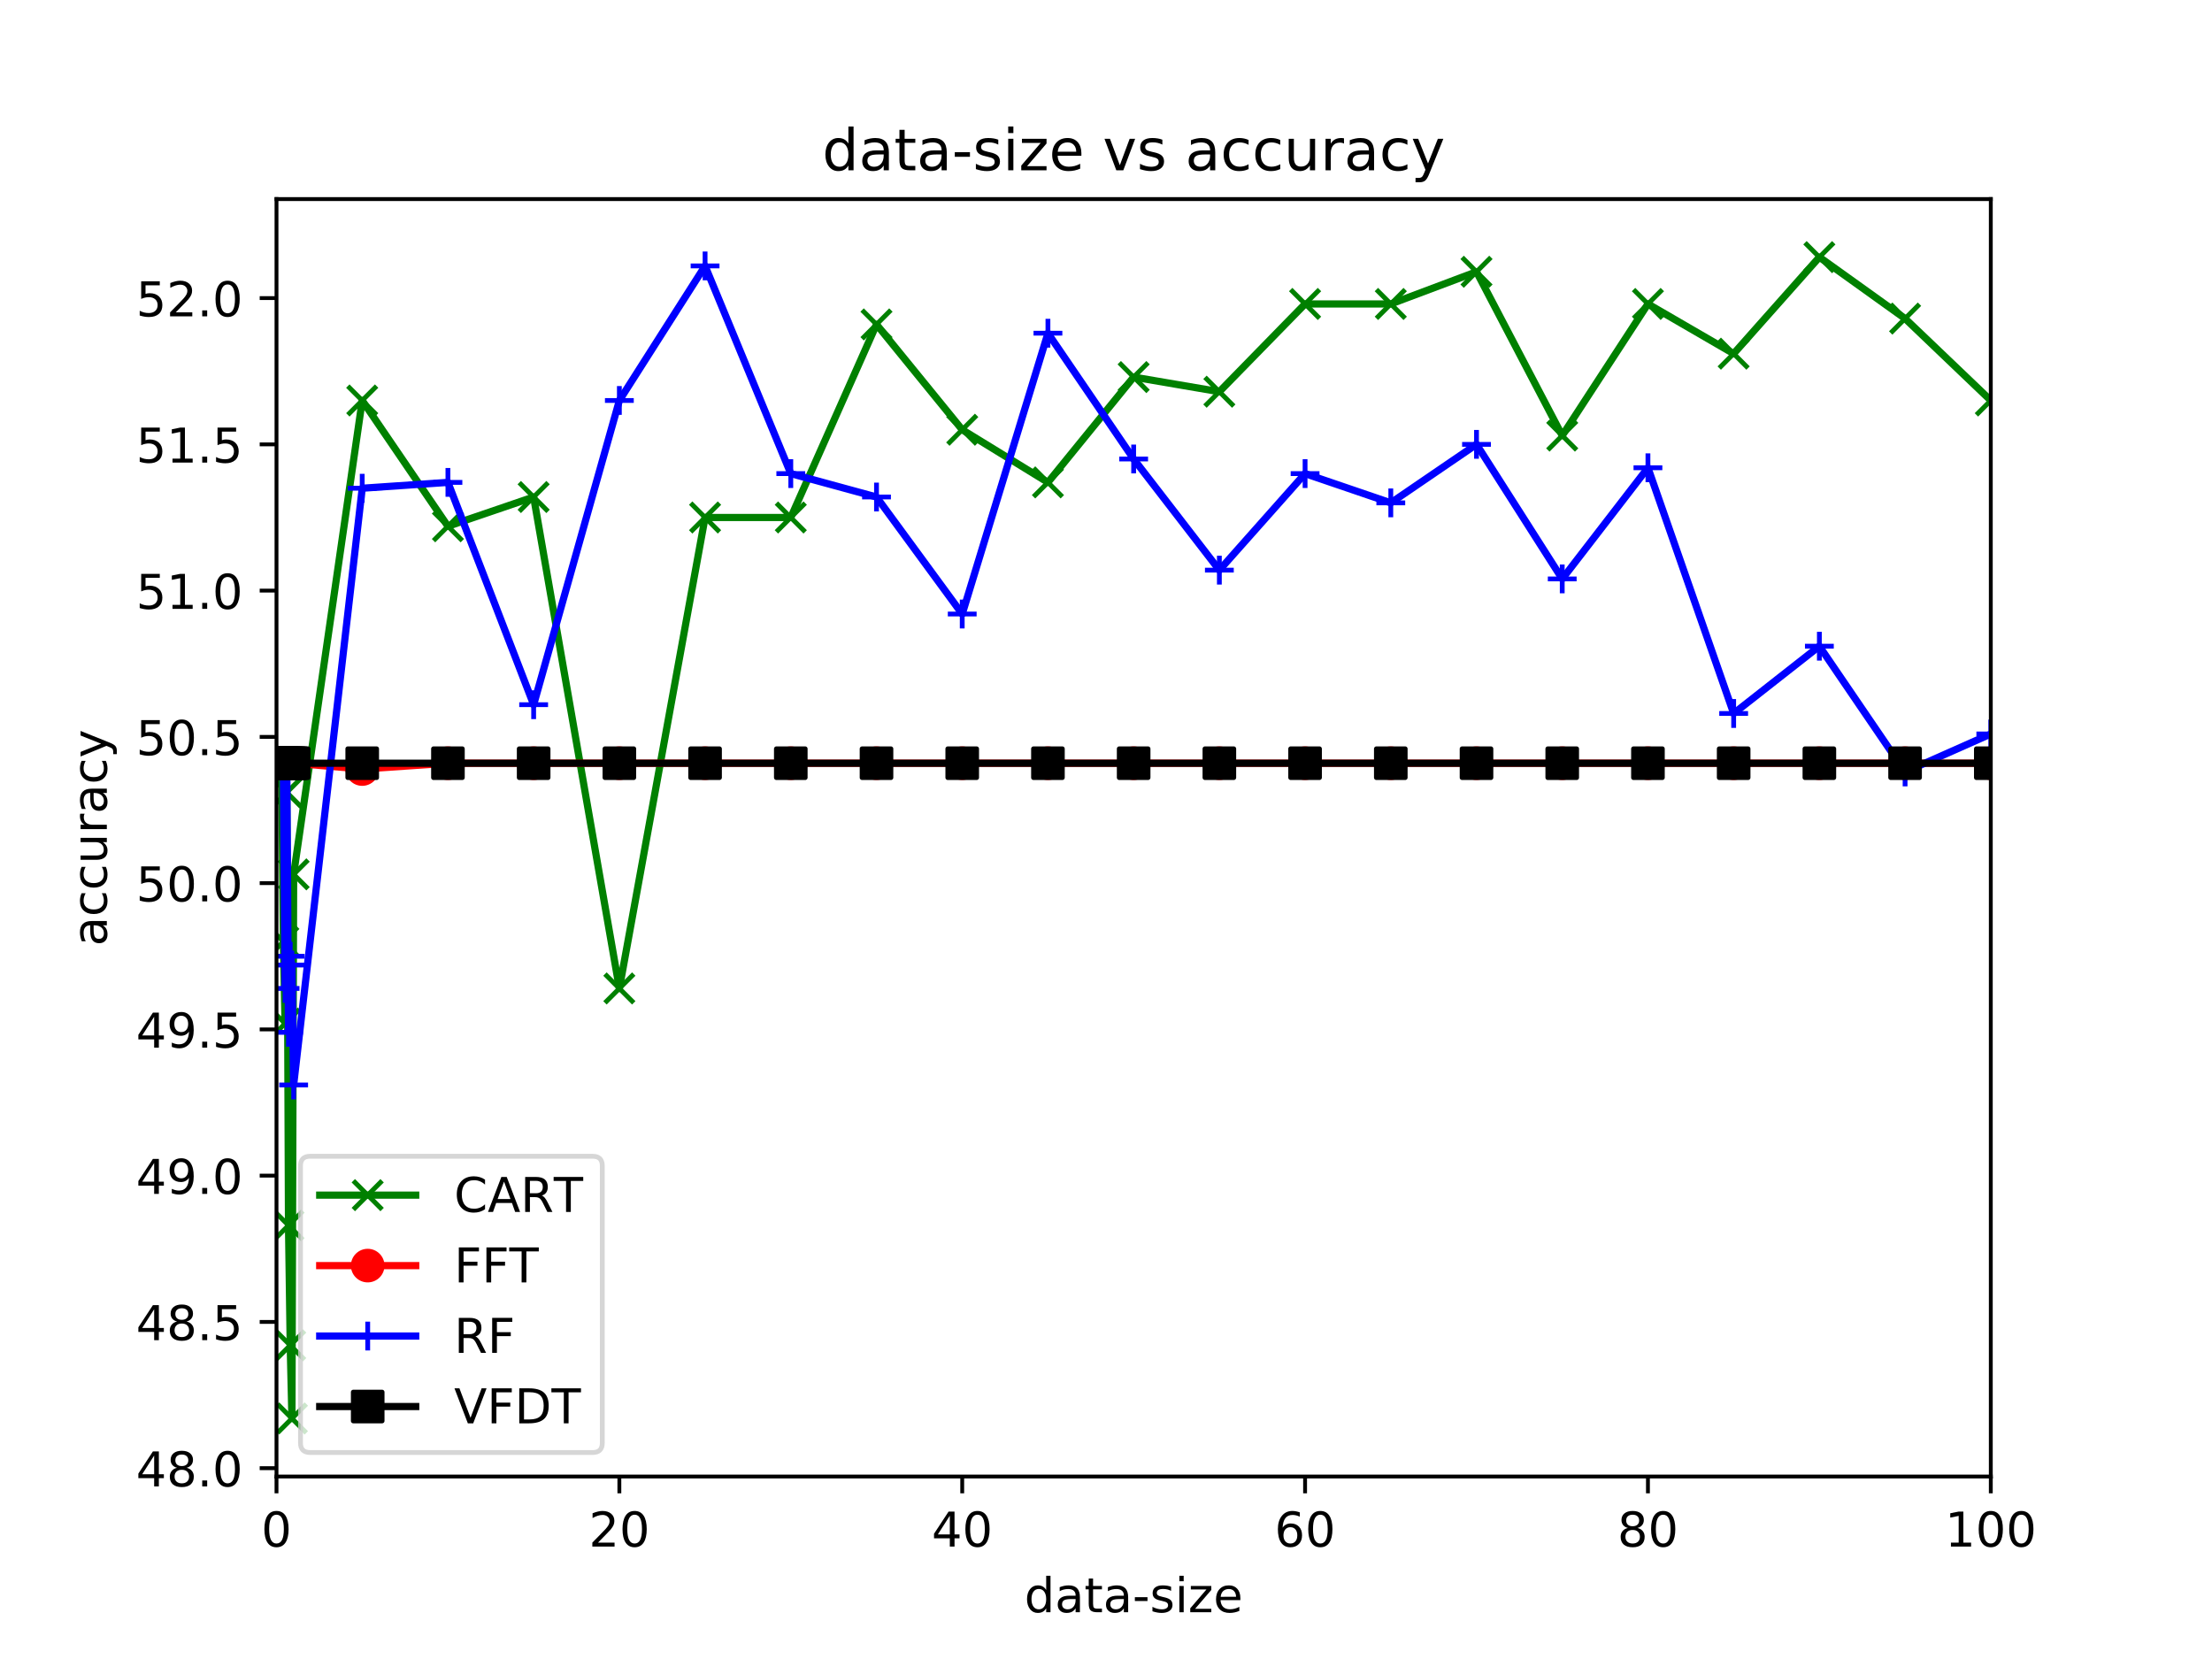 <?xml version="1.0" encoding="utf-8" standalone="no"?>
<!DOCTYPE svg PUBLIC "-//W3C//DTD SVG 1.1//EN"
  "http://www.w3.org/Graphics/SVG/1.1/DTD/svg11.dtd">
<!-- Created with matplotlib (https://matplotlib.org/) -->
<svg height="345.6pt" version="1.1" viewBox="0 0 460.8 345.6" width="460.8pt" xmlns="http://www.w3.org/2000/svg" xmlns:xlink="http://www.w3.org/1999/xlink">
 <defs>
  <style type="text/css">
*{stroke-linecap:butt;stroke-linejoin:round;}
  </style>
 </defs>
 <g id="figure_1">
  <g id="patch_1">
   <path d="M 0 345.6 
L 460.8 345.6 
L 460.8 0 
L 0 0 
z
" style="fill:#ffffff;"/>
  </g>
  <g id="axes_1">
   <g id="patch_2">
    <path d="M 57.6 307.584 
L 414.72 307.584 
L 414.72 41.472 
L 57.6 41.472 
z
" style="fill:#ffffff;"/>
   </g>
   <g id="matplotlib.axis_1">
    <g id="xtick_1">
     <g id="line2d_1">
      <defs>
       <path d="M 0 0 
L 0 3.5 
" id="m73fc9e3db7" style="stroke:#000000;stroke-width:0.8;"/>
      </defs>
      <g>
       <use style="stroke:#000000;stroke-width:0.8;" x="57.6" xlink:href="#m73fc9e3db7" y="307.584"/>
      </g>
     </g>
     <g id="text_1">
      <!-- 0 -->
      <defs>
       <path d="M 31.781 66.406 
Q 24.172 66.406 20.328 58.906 
Q 16.5 51.422 16.5 36.375 
Q 16.5 21.391 20.328 13.891 
Q 24.172 6.391 31.781 6.391 
Q 39.453 6.391 43.281 13.891 
Q 47.125 21.391 47.125 36.375 
Q 47.125 51.422 43.281 58.906 
Q 39.453 66.406 31.781 66.406 
z
M 31.781 74.219 
Q 44.047 74.219 50.516 64.516 
Q 56.984 54.828 56.984 36.375 
Q 56.984 17.969 50.516 8.266 
Q 44.047 -1.422 31.781 -1.422 
Q 19.531 -1.422 13.062 8.266 
Q 6.594 17.969 6.594 36.375 
Q 6.594 54.828 13.062 64.516 
Q 19.531 74.219 31.781 74.219 
z
" id="DejaVuSans-48"/>
      </defs>
      <g transform="translate(54.419 322.182)scale(0.1 -0.1)">
       <use xlink:href="#DejaVuSans-48"/>
      </g>
     </g>
    </g>
    <g id="xtick_2">
     <g id="line2d_2">
      <g>
       <use style="stroke:#000000;stroke-width:0.8;" x="129.024" xlink:href="#m73fc9e3db7" y="307.584"/>
      </g>
     </g>
     <g id="text_2">
      <!-- 20 -->
      <defs>
       <path d="M 19.188 8.297 
L 53.609 8.297 
L 53.609 0 
L 7.328 0 
L 7.328 8.297 
Q 12.938 14.109 22.625 23.891 
Q 32.328 33.688 34.812 36.531 
Q 39.547 41.844 41.422 45.531 
Q 43.312 49.219 43.312 52.781 
Q 43.312 58.594 39.234 62.25 
Q 35.156 65.922 28.609 65.922 
Q 23.969 65.922 18.812 64.312 
Q 13.672 62.703 7.812 59.422 
L 7.812 69.391 
Q 13.766 71.781 18.938 73 
Q 24.125 74.219 28.422 74.219 
Q 39.75 74.219 46.484 68.547 
Q 53.219 62.891 53.219 53.422 
Q 53.219 48.922 51.531 44.891 
Q 49.859 40.875 45.406 35.406 
Q 44.188 33.984 37.641 27.219 
Q 31.109 20.453 19.188 8.297 
z
" id="DejaVuSans-50"/>
      </defs>
      <g transform="translate(122.662 322.182)scale(0.1 -0.1)">
       <use xlink:href="#DejaVuSans-50"/>
       <use x="63.623" xlink:href="#DejaVuSans-48"/>
      </g>
     </g>
    </g>
    <g id="xtick_3">
     <g id="line2d_3">
      <g>
       <use style="stroke:#000000;stroke-width:0.8;" x="200.448" xlink:href="#m73fc9e3db7" y="307.584"/>
      </g>
     </g>
     <g id="text_3">
      <!-- 40 -->
      <defs>
       <path d="M 37.797 64.312 
L 12.891 25.391 
L 37.797 25.391 
z
M 35.203 72.906 
L 47.609 72.906 
L 47.609 25.391 
L 58.016 25.391 
L 58.016 17.188 
L 47.609 17.188 
L 47.609 0 
L 37.797 0 
L 37.797 17.188 
L 4.891 17.188 
L 4.891 26.703 
z
" id="DejaVuSans-52"/>
      </defs>
      <g transform="translate(194.085 322.182)scale(0.1 -0.1)">
       <use xlink:href="#DejaVuSans-52"/>
       <use x="63.623" xlink:href="#DejaVuSans-48"/>
      </g>
     </g>
    </g>
    <g id="xtick_4">
     <g id="line2d_4">
      <g>
       <use style="stroke:#000000;stroke-width:0.8;" x="271.872" xlink:href="#m73fc9e3db7" y="307.584"/>
      </g>
     </g>
     <g id="text_4">
      <!-- 60 -->
      <defs>
       <path d="M 33.016 40.375 
Q 26.375 40.375 22.484 35.828 
Q 18.609 31.297 18.609 23.391 
Q 18.609 15.531 22.484 10.953 
Q 26.375 6.391 33.016 6.391 
Q 39.656 6.391 43.531 10.953 
Q 47.406 15.531 47.406 23.391 
Q 47.406 31.297 43.531 35.828 
Q 39.656 40.375 33.016 40.375 
z
M 52.594 71.297 
L 52.594 62.312 
Q 48.875 64.062 45.094 64.984 
Q 41.312 65.922 37.594 65.922 
Q 27.828 65.922 22.672 59.328 
Q 17.531 52.734 16.797 39.406 
Q 19.672 43.656 24.016 45.922 
Q 28.375 48.188 33.594 48.188 
Q 44.578 48.188 50.953 41.516 
Q 57.328 34.859 57.328 23.391 
Q 57.328 12.156 50.688 5.359 
Q 44.047 -1.422 33.016 -1.422 
Q 20.359 -1.422 13.672 8.266 
Q 6.984 17.969 6.984 36.375 
Q 6.984 53.656 15.188 63.938 
Q 23.391 74.219 37.203 74.219 
Q 40.922 74.219 44.703 73.484 
Q 48.484 72.75 52.594 71.297 
z
" id="DejaVuSans-54"/>
      </defs>
      <g transform="translate(265.51 322.182)scale(0.1 -0.1)">
       <use xlink:href="#DejaVuSans-54"/>
       <use x="63.623" xlink:href="#DejaVuSans-48"/>
      </g>
     </g>
    </g>
    <g id="xtick_5">
     <g id="line2d_5">
      <g>
       <use style="stroke:#000000;stroke-width:0.8;" x="343.296" xlink:href="#m73fc9e3db7" y="307.584"/>
      </g>
     </g>
     <g id="text_5">
      <!-- 80 -->
      <defs>
       <path d="M 31.781 34.625 
Q 24.75 34.625 20.719 30.859 
Q 16.703 27.094 16.703 20.516 
Q 16.703 13.922 20.719 10.156 
Q 24.75 6.391 31.781 6.391 
Q 38.812 6.391 42.859 10.172 
Q 46.922 13.969 46.922 20.516 
Q 46.922 27.094 42.891 30.859 
Q 38.875 34.625 31.781 34.625 
z
M 21.922 38.812 
Q 15.578 40.375 12.031 44.719 
Q 8.5 49.078 8.5 55.328 
Q 8.5 64.062 14.719 69.141 
Q 20.953 74.219 31.781 74.219 
Q 42.672 74.219 48.875 69.141 
Q 55.078 64.062 55.078 55.328 
Q 55.078 49.078 51.531 44.719 
Q 48 40.375 41.703 38.812 
Q 48.828 37.156 52.797 32.312 
Q 56.781 27.484 56.781 20.516 
Q 56.781 9.906 50.312 4.234 
Q 43.844 -1.422 31.781 -1.422 
Q 19.734 -1.422 13.25 4.234 
Q 6.781 9.906 6.781 20.516 
Q 6.781 27.484 10.781 32.312 
Q 14.797 37.156 21.922 38.812 
z
M 18.312 54.391 
Q 18.312 48.734 21.844 45.562 
Q 25.391 42.391 31.781 42.391 
Q 38.141 42.391 41.719 45.562 
Q 45.312 48.734 45.312 54.391 
Q 45.312 60.062 41.719 63.234 
Q 38.141 66.406 31.781 66.406 
Q 25.391 66.406 21.844 63.234 
Q 18.312 60.062 18.312 54.391 
z
" id="DejaVuSans-56"/>
      </defs>
      <g transform="translate(336.933 322.182)scale(0.1 -0.1)">
       <use xlink:href="#DejaVuSans-56"/>
       <use x="63.623" xlink:href="#DejaVuSans-48"/>
      </g>
     </g>
    </g>
    <g id="xtick_6">
     <g id="line2d_6">
      <g>
       <use style="stroke:#000000;stroke-width:0.8;" x="414.72" xlink:href="#m73fc9e3db7" y="307.584"/>
      </g>
     </g>
     <g id="text_6">
      <!-- 100 -->
      <defs>
       <path d="M 12.406 8.297 
L 28.516 8.297 
L 28.516 63.922 
L 10.984 60.406 
L 10.984 69.391 
L 28.422 72.906 
L 38.281 72.906 
L 38.281 8.297 
L 54.391 8.297 
L 54.391 0 
L 12.406 0 
z
" id="DejaVuSans-49"/>
      </defs>
      <g transform="translate(405.176 322.182)scale(0.1 -0.1)">
       <use xlink:href="#DejaVuSans-49"/>
       <use x="63.623" xlink:href="#DejaVuSans-48"/>
       <use x="127.246" xlink:href="#DejaVuSans-48"/>
      </g>
     </g>
    </g>
    <g id="text_7">
     <!-- data-size -->
     <defs>
      <path d="M 45.406 46.391 
L 45.406 75.984 
L 54.391 75.984 
L 54.391 0 
L 45.406 0 
L 45.406 8.203 
Q 42.578 3.328 38.25 0.953 
Q 33.938 -1.422 27.875 -1.422 
Q 17.969 -1.422 11.734 6.484 
Q 5.516 14.406 5.516 27.297 
Q 5.516 40.188 11.734 48.094 
Q 17.969 56 27.875 56 
Q 33.938 56 38.25 53.625 
Q 42.578 51.266 45.406 46.391 
z
M 14.797 27.297 
Q 14.797 17.391 18.875 11.75 
Q 22.953 6.109 30.078 6.109 
Q 37.203 6.109 41.297 11.75 
Q 45.406 17.391 45.406 27.297 
Q 45.406 37.203 41.297 42.844 
Q 37.203 48.484 30.078 48.484 
Q 22.953 48.484 18.875 42.844 
Q 14.797 37.203 14.797 27.297 
z
" id="DejaVuSans-100"/>
      <path d="M 34.281 27.484 
Q 23.391 27.484 19.188 25 
Q 14.984 22.516 14.984 16.5 
Q 14.984 11.719 18.141 8.906 
Q 21.297 6.109 26.703 6.109 
Q 34.188 6.109 38.703 11.406 
Q 43.219 16.703 43.219 25.484 
L 43.219 27.484 
z
M 52.203 31.203 
L 52.203 0 
L 43.219 0 
L 43.219 8.297 
Q 40.141 3.328 35.547 0.953 
Q 30.953 -1.422 24.312 -1.422 
Q 15.922 -1.422 10.953 3.297 
Q 6 8.016 6 15.922 
Q 6 25.141 12.172 29.828 
Q 18.359 34.516 30.609 34.516 
L 43.219 34.516 
L 43.219 35.406 
Q 43.219 41.609 39.141 45 
Q 35.062 48.391 27.688 48.391 
Q 23 48.391 18.547 47.266 
Q 14.109 46.141 10.016 43.891 
L 10.016 52.203 
Q 14.938 54.109 19.578 55.047 
Q 24.219 56 28.609 56 
Q 40.484 56 46.344 49.844 
Q 52.203 43.703 52.203 31.203 
z
" id="DejaVuSans-97"/>
      <path d="M 18.312 70.219 
L 18.312 54.688 
L 36.812 54.688 
L 36.812 47.703 
L 18.312 47.703 
L 18.312 18.016 
Q 18.312 11.328 20.141 9.422 
Q 21.969 7.516 27.594 7.516 
L 36.812 7.516 
L 36.812 0 
L 27.594 0 
Q 17.188 0 13.234 3.875 
Q 9.281 7.766 9.281 18.016 
L 9.281 47.703 
L 2.688 47.703 
L 2.688 54.688 
L 9.281 54.688 
L 9.281 70.219 
z
" id="DejaVuSans-116"/>
      <path d="M 4.891 31.391 
L 31.203 31.391 
L 31.203 23.391 
L 4.891 23.391 
z
" id="DejaVuSans-45"/>
      <path d="M 44.281 53.078 
L 44.281 44.578 
Q 40.484 46.531 36.375 47.5 
Q 32.281 48.484 27.875 48.484 
Q 21.188 48.484 17.844 46.438 
Q 14.5 44.391 14.5 40.281 
Q 14.5 37.156 16.891 35.375 
Q 19.281 33.594 26.516 31.984 
L 29.594 31.297 
Q 39.156 29.25 43.188 25.516 
Q 47.219 21.781 47.219 15.094 
Q 47.219 7.469 41.188 3.016 
Q 35.156 -1.422 24.609 -1.422 
Q 20.219 -1.422 15.453 -0.562 
Q 10.688 0.297 5.422 2 
L 5.422 11.281 
Q 10.406 8.688 15.234 7.391 
Q 20.062 6.109 24.812 6.109 
Q 31.156 6.109 34.562 8.281 
Q 37.984 10.453 37.984 14.406 
Q 37.984 18.062 35.516 20.016 
Q 33.062 21.969 24.703 23.781 
L 21.578 24.516 
Q 13.234 26.266 9.516 29.906 
Q 5.812 33.547 5.812 39.891 
Q 5.812 47.609 11.281 51.797 
Q 16.75 56 26.812 56 
Q 31.781 56 36.172 55.266 
Q 40.578 54.547 44.281 53.078 
z
" id="DejaVuSans-115"/>
      <path d="M 9.422 54.688 
L 18.406 54.688 
L 18.406 0 
L 9.422 0 
z
M 9.422 75.984 
L 18.406 75.984 
L 18.406 64.594 
L 9.422 64.594 
z
" id="DejaVuSans-105"/>
      <path d="M 5.516 54.688 
L 48.188 54.688 
L 48.188 46.484 
L 14.406 7.172 
L 48.188 7.172 
L 48.188 0 
L 4.297 0 
L 4.297 8.203 
L 38.094 47.516 
L 5.516 47.516 
z
" id="DejaVuSans-122"/>
      <path d="M 56.203 29.594 
L 56.203 25.203 
L 14.891 25.203 
Q 15.484 15.922 20.484 11.062 
Q 25.484 6.203 34.422 6.203 
Q 39.594 6.203 44.453 7.469 
Q 49.312 8.734 54.109 11.281 
L 54.109 2.781 
Q 49.266 0.734 44.188 -0.344 
Q 39.109 -1.422 33.891 -1.422 
Q 20.797 -1.422 13.156 6.188 
Q 5.516 13.812 5.516 26.812 
Q 5.516 40.234 12.766 48.109 
Q 20.016 56 32.328 56 
Q 43.359 56 49.781 48.891 
Q 56.203 41.797 56.203 29.594 
z
M 47.219 32.234 
Q 47.125 39.594 43.094 43.984 
Q 39.062 48.391 32.422 48.391 
Q 24.906 48.391 20.391 44.141 
Q 15.875 39.891 15.188 32.172 
z
" id="DejaVuSans-101"/>
     </defs>
     <g transform="translate(213.399 335.861)scale(0.1 -0.1)">
      <use xlink:href="#DejaVuSans-100"/>
      <use x="63.477" xlink:href="#DejaVuSans-97"/>
      <use x="124.756" xlink:href="#DejaVuSans-116"/>
      <use x="163.965" xlink:href="#DejaVuSans-97"/>
      <use x="225.244" xlink:href="#DejaVuSans-45"/>
      <use x="261.328" xlink:href="#DejaVuSans-115"/>
      <use x="313.428" xlink:href="#DejaVuSans-105"/>
      <use x="341.211" xlink:href="#DejaVuSans-122"/>
      <use x="393.701" xlink:href="#DejaVuSans-101"/>
     </g>
    </g>
   </g>
   <g id="matplotlib.axis_2">
    <g id="ytick_1">
     <g id="line2d_7">
      <defs>
       <path d="M 0 0 
L -3.5 0 
" id="m175fa22cb6" style="stroke:#000000;stroke-width:0.8;"/>
      </defs>
      <g>
       <use style="stroke:#000000;stroke-width:0.8;" x="57.6" xlink:href="#m175fa22cb6" y="305.847"/>
      </g>
     </g>
     <g id="text_8">
      <!-- 48.0 -->
      <defs>
       <path d="M 10.688 12.406 
L 21 12.406 
L 21 0 
L 10.688 0 
z
" id="DejaVuSans-46"/>
      </defs>
      <g transform="translate(28.334 309.647)scale(0.1 -0.1)">
       <use xlink:href="#DejaVuSans-52"/>
       <use x="63.623" xlink:href="#DejaVuSans-56"/>
       <use x="127.246" xlink:href="#DejaVuSans-46"/>
       <use x="159.033" xlink:href="#DejaVuSans-48"/>
      </g>
     </g>
    </g>
    <g id="ytick_2">
     <g id="line2d_8">
      <g>
       <use style="stroke:#000000;stroke-width:0.8;" x="57.6" xlink:href="#m175fa22cb6" y="275.379"/>
      </g>
     </g>
     <g id="text_9">
      <!-- 48.5 -->
      <defs>
       <path d="M 10.797 72.906 
L 49.516 72.906 
L 49.516 64.594 
L 19.828 64.594 
L 19.828 46.734 
Q 21.969 47.469 24.109 47.828 
Q 26.266 48.188 28.422 48.188 
Q 40.625 48.188 47.75 41.5 
Q 54.891 34.812 54.891 23.391 
Q 54.891 11.625 47.562 5.094 
Q 40.234 -1.422 26.906 -1.422 
Q 22.312 -1.422 17.547 -0.641 
Q 12.797 0.141 7.719 1.703 
L 7.719 11.625 
Q 12.109 9.234 16.797 8.062 
Q 21.484 6.891 26.703 6.891 
Q 35.156 6.891 40.078 11.328 
Q 45.016 15.766 45.016 23.391 
Q 45.016 31 40.078 35.438 
Q 35.156 39.891 26.703 39.891 
Q 22.75 39.891 18.812 39.016 
Q 14.891 38.141 10.797 36.281 
z
" id="DejaVuSans-53"/>
      </defs>
      <g transform="translate(28.334 279.178)scale(0.1 -0.1)">
       <use xlink:href="#DejaVuSans-52"/>
       <use x="63.623" xlink:href="#DejaVuSans-56"/>
       <use x="127.246" xlink:href="#DejaVuSans-46"/>
       <use x="159.033" xlink:href="#DejaVuSans-53"/>
      </g>
     </g>
    </g>
    <g id="ytick_3">
     <g id="line2d_9">
      <g>
       <use style="stroke:#000000;stroke-width:0.8;" x="57.6" xlink:href="#m175fa22cb6" y="244.91"/>
      </g>
     </g>
     <g id="text_10">
      <!-- 49.0 -->
      <defs>
       <path d="M 10.984 1.516 
L 10.984 10.5 
Q 14.703 8.734 18.5 7.812 
Q 22.312 6.891 25.984 6.891 
Q 35.75 6.891 40.891 13.453 
Q 46.047 20.016 46.781 33.406 
Q 43.953 29.203 39.594 26.953 
Q 35.25 24.703 29.984 24.703 
Q 19.047 24.703 12.672 31.312 
Q 6.297 37.938 6.297 49.422 
Q 6.297 60.641 12.938 67.422 
Q 19.578 74.219 30.609 74.219 
Q 43.266 74.219 49.922 64.516 
Q 56.594 54.828 56.594 36.375 
Q 56.594 19.141 48.406 8.859 
Q 40.234 -1.422 26.422 -1.422 
Q 22.703 -1.422 18.891 -0.688 
Q 15.094 0.047 10.984 1.516 
z
M 30.609 32.422 
Q 37.25 32.422 41.125 36.953 
Q 45.016 41.5 45.016 49.422 
Q 45.016 57.281 41.125 61.844 
Q 37.25 66.406 30.609 66.406 
Q 23.969 66.406 20.094 61.844 
Q 16.219 57.281 16.219 49.422 
Q 16.219 41.5 20.094 36.953 
Q 23.969 32.422 30.609 32.422 
z
" id="DejaVuSans-57"/>
      </defs>
      <g transform="translate(28.334 248.709)scale(0.1 -0.1)">
       <use xlink:href="#DejaVuSans-52"/>
       <use x="63.623" xlink:href="#DejaVuSans-57"/>
       <use x="127.246" xlink:href="#DejaVuSans-46"/>
       <use x="159.033" xlink:href="#DejaVuSans-48"/>
      </g>
     </g>
    </g>
    <g id="ytick_4">
     <g id="line2d_10">
      <g>
       <use style="stroke:#000000;stroke-width:0.8;" x="57.6" xlink:href="#m175fa22cb6" y="214.442"/>
      </g>
     </g>
     <g id="text_11">
      <!-- 49.5 -->
      <g transform="translate(28.334 218.241)scale(0.1 -0.1)">
       <use xlink:href="#DejaVuSans-52"/>
       <use x="63.623" xlink:href="#DejaVuSans-57"/>
       <use x="127.246" xlink:href="#DejaVuSans-46"/>
       <use x="159.033" xlink:href="#DejaVuSans-53"/>
      </g>
     </g>
    </g>
    <g id="ytick_5">
     <g id="line2d_11">
      <g>
       <use style="stroke:#000000;stroke-width:0.8;" x="57.6" xlink:href="#m175fa22cb6" y="183.973"/>
      </g>
     </g>
     <g id="text_12">
      <!-- 50.0 -->
      <g transform="translate(28.334 187.772)scale(0.1 -0.1)">
       <use xlink:href="#DejaVuSans-53"/>
       <use x="63.623" xlink:href="#DejaVuSans-48"/>
       <use x="127.246" xlink:href="#DejaVuSans-46"/>
       <use x="159.033" xlink:href="#DejaVuSans-48"/>
      </g>
     </g>
    </g>
    <g id="ytick_6">
     <g id="line2d_12">
      <g>
       <use style="stroke:#000000;stroke-width:0.8;" x="57.6" xlink:href="#m175fa22cb6" y="153.505"/>
      </g>
     </g>
     <g id="text_13">
      <!-- 50.5 -->
      <g transform="translate(28.334 157.304)scale(0.1 -0.1)">
       <use xlink:href="#DejaVuSans-53"/>
       <use x="63.623" xlink:href="#DejaVuSans-48"/>
       <use x="127.246" xlink:href="#DejaVuSans-46"/>
       <use x="159.033" xlink:href="#DejaVuSans-53"/>
      </g>
     </g>
    </g>
    <g id="ytick_7">
     <g id="line2d_13">
      <g>
       <use style="stroke:#000000;stroke-width:0.8;" x="57.6" xlink:href="#m175fa22cb6" y="123.036"/>
      </g>
     </g>
     <g id="text_14">
      <!-- 51.0 -->
      <g transform="translate(28.334 126.835)scale(0.1 -0.1)">
       <use xlink:href="#DejaVuSans-53"/>
       <use x="63.623" xlink:href="#DejaVuSans-49"/>
       <use x="127.246" xlink:href="#DejaVuSans-46"/>
       <use x="159.033" xlink:href="#DejaVuSans-48"/>
      </g>
     </g>
    </g>
    <g id="ytick_8">
     <g id="line2d_14">
      <g>
       <use style="stroke:#000000;stroke-width:0.8;" x="57.6" xlink:href="#m175fa22cb6" y="92.568"/>
      </g>
     </g>
     <g id="text_15">
      <!-- 51.5 -->
      <g transform="translate(28.334 96.367)scale(0.1 -0.1)">
       <use xlink:href="#DejaVuSans-53"/>
       <use x="63.623" xlink:href="#DejaVuSans-49"/>
       <use x="127.246" xlink:href="#DejaVuSans-46"/>
       <use x="159.033" xlink:href="#DejaVuSans-53"/>
      </g>
     </g>
    </g>
    <g id="ytick_9">
     <g id="line2d_15">
      <g>
       <use style="stroke:#000000;stroke-width:0.8;" x="57.6" xlink:href="#m175fa22cb6" y="62.099"/>
      </g>
     </g>
     <g id="text_16">
      <!-- 52.0 -->
      <g transform="translate(28.334 65.898)scale(0.1 -0.1)">
       <use xlink:href="#DejaVuSans-53"/>
       <use x="63.623" xlink:href="#DejaVuSans-50"/>
       <use x="127.246" xlink:href="#DejaVuSans-46"/>
       <use x="159.033" xlink:href="#DejaVuSans-48"/>
      </g>
     </g>
    </g>
    <g id="text_17">
     <!-- accuracy -->
     <defs>
      <path d="M 48.781 52.594 
L 48.781 44.188 
Q 44.969 46.297 41.141 47.344 
Q 37.312 48.391 33.406 48.391 
Q 24.656 48.391 19.812 42.844 
Q 14.984 37.312 14.984 27.297 
Q 14.984 17.281 19.812 11.734 
Q 24.656 6.203 33.406 6.203 
Q 37.312 6.203 41.141 7.25 
Q 44.969 8.297 48.781 10.406 
L 48.781 2.094 
Q 45.016 0.344 40.984 -0.531 
Q 36.969 -1.422 32.422 -1.422 
Q 20.062 -1.422 12.781 6.344 
Q 5.516 14.109 5.516 27.297 
Q 5.516 40.672 12.859 48.328 
Q 20.219 56 33.016 56 
Q 37.156 56 41.109 55.141 
Q 45.062 54.297 48.781 52.594 
z
" id="DejaVuSans-99"/>
      <path d="M 8.5 21.578 
L 8.5 54.688 
L 17.484 54.688 
L 17.484 21.922 
Q 17.484 14.156 20.5 10.266 
Q 23.531 6.391 29.594 6.391 
Q 36.859 6.391 41.078 11.031 
Q 45.312 15.672 45.312 23.688 
L 45.312 54.688 
L 54.297 54.688 
L 54.297 0 
L 45.312 0 
L 45.312 8.406 
Q 42.047 3.422 37.719 1 
Q 33.406 -1.422 27.688 -1.422 
Q 18.266 -1.422 13.375 4.438 
Q 8.5 10.297 8.5 21.578 
z
M 31.109 56 
z
" id="DejaVuSans-117"/>
      <path d="M 41.109 46.297 
Q 39.594 47.172 37.812 47.578 
Q 36.031 48 33.891 48 
Q 26.266 48 22.188 43.047 
Q 18.109 38.094 18.109 28.812 
L 18.109 0 
L 9.078 0 
L 9.078 54.688 
L 18.109 54.688 
L 18.109 46.188 
Q 20.953 51.172 25.484 53.578 
Q 30.031 56 36.531 56 
Q 37.453 56 38.578 55.875 
Q 39.703 55.766 41.062 55.516 
z
" id="DejaVuSans-114"/>
      <path d="M 32.172 -5.078 
Q 28.375 -14.844 24.75 -17.812 
Q 21.141 -20.797 15.094 -20.797 
L 7.906 -20.797 
L 7.906 -13.281 
L 13.188 -13.281 
Q 16.891 -13.281 18.938 -11.516 
Q 21 -9.766 23.484 -3.219 
L 25.094 0.875 
L 2.984 54.688 
L 12.5 54.688 
L 29.594 11.922 
L 46.688 54.688 
L 56.203 54.688 
z
" id="DejaVuSans-121"/>
     </defs>
     <g transform="translate(22.255 197.087)rotate(-90)scale(0.1 -0.1)">
      <use xlink:href="#DejaVuSans-97"/>
      <use x="61.279" xlink:href="#DejaVuSans-99"/>
      <use x="116.26" xlink:href="#DejaVuSans-99"/>
      <use x="171.24" xlink:href="#DejaVuSans-117"/>
      <use x="234.619" xlink:href="#DejaVuSans-114"/>
      <use x="275.732" xlink:href="#DejaVuSans-97"/>
      <use x="337.012" xlink:href="#DejaVuSans-99"/>
      <use x="391.992" xlink:href="#DejaVuSans-121"/>
     </g>
    </g>
   </g>
   <g id="line2d_16">
    <path clip-path="url(#pb4ad32c6bd)" d="M 57.636 158.989 
L 57.671 158.989 
L 57.707 158.989 
L 57.743 158.989 
L 57.779 158.989 
L 57.814 158.989 
L 57.85 158.989 
L 57.886 158.989 
L 57.921 158.989 
L 57.957 158.989 
L 58.314 158.989 
L 58.671 158.989 
L 59.028 196.161 
L 59.386 213.223 
L 59.743 165.083 
L 60.1 255.27 
L 60.457 280.254 
L 60.814 295.488 
L 61.171 182.145 
L 75.456 83.427 
L 93.312 109.63 
L 111.168 103.536 
L 129.024 205.911 
L 146.88 107.802 
L 164.736 107.802 
L 182.592 67.584 
L 200.448 89.521 
L 218.304 100.49 
L 236.16 78.552 
L 254.016 81.599 
L 271.872 63.318 
L 289.728 63.318 
L 307.584 56.615 
L 325.44 90.74 
L 343.296 63.318 
L 361.152 73.677 
L 379.008 53.568 
L 396.864 66.365 
L 414.72 83.427 
" style="fill:none;stroke:#008000;stroke-linecap:square;stroke-width:1.5;"/>
    <defs>
     <path d="M -3 3 
L 3 -3 
M -3 -3 
L 3 3 
" id="mbd48cdd558" style="stroke:#008000;"/>
    </defs>
    <g clip-path="url(#pb4ad32c6bd)">
     <use style="fill:#008000;stroke:#008000;" x="57.636" xlink:href="#mbd48cdd558" y="158.989"/>
     <use style="fill:#008000;stroke:#008000;" x="57.671" xlink:href="#mbd48cdd558" y="158.989"/>
     <use style="fill:#008000;stroke:#008000;" x="57.707" xlink:href="#mbd48cdd558" y="158.989"/>
     <use style="fill:#008000;stroke:#008000;" x="57.743" xlink:href="#mbd48cdd558" y="158.989"/>
     <use style="fill:#008000;stroke:#008000;" x="57.779" xlink:href="#mbd48cdd558" y="158.989"/>
     <use style="fill:#008000;stroke:#008000;" x="57.814" xlink:href="#mbd48cdd558" y="158.989"/>
     <use style="fill:#008000;stroke:#008000;" x="57.85" xlink:href="#mbd48cdd558" y="158.989"/>
     <use style="fill:#008000;stroke:#008000;" x="57.886" xlink:href="#mbd48cdd558" y="158.989"/>
     <use style="fill:#008000;stroke:#008000;" x="57.921" xlink:href="#mbd48cdd558" y="158.989"/>
     <use style="fill:#008000;stroke:#008000;" x="57.957" xlink:href="#mbd48cdd558" y="158.989"/>
     <use style="fill:#008000;stroke:#008000;" x="58.314" xlink:href="#mbd48cdd558" y="158.989"/>
     <use style="fill:#008000;stroke:#008000;" x="58.671" xlink:href="#mbd48cdd558" y="158.989"/>
     <use style="fill:#008000;stroke:#008000;" x="59.028" xlink:href="#mbd48cdd558" y="196.161"/>
     <use style="fill:#008000;stroke:#008000;" x="59.386" xlink:href="#mbd48cdd558" y="213.223"/>
     <use style="fill:#008000;stroke:#008000;" x="59.743" xlink:href="#mbd48cdd558" y="165.083"/>
     <use style="fill:#008000;stroke:#008000;" x="60.1" xlink:href="#mbd48cdd558" y="255.27"/>
     <use style="fill:#008000;stroke:#008000;" x="60.457" xlink:href="#mbd48cdd558" y="280.254"/>
     <use style="fill:#008000;stroke:#008000;" x="60.814" xlink:href="#mbd48cdd558" y="295.488"/>
     <use style="fill:#008000;stroke:#008000;" x="61.171" xlink:href="#mbd48cdd558" y="182.145"/>
     <use style="fill:#008000;stroke:#008000;" x="75.456" xlink:href="#mbd48cdd558" y="83.427"/>
     <use style="fill:#008000;stroke:#008000;" x="93.312" xlink:href="#mbd48cdd558" y="109.63"/>
     <use style="fill:#008000;stroke:#008000;" x="111.168" xlink:href="#mbd48cdd558" y="103.536"/>
     <use style="fill:#008000;stroke:#008000;" x="129.024" xlink:href="#mbd48cdd558" y="205.911"/>
     <use style="fill:#008000;stroke:#008000;" x="146.88" xlink:href="#mbd48cdd558" y="107.802"/>
     <use style="fill:#008000;stroke:#008000;" x="164.736" xlink:href="#mbd48cdd558" y="107.802"/>
     <use style="fill:#008000;stroke:#008000;" x="182.592" xlink:href="#mbd48cdd558" y="67.584"/>
     <use style="fill:#008000;stroke:#008000;" x="200.448" xlink:href="#mbd48cdd558" y="89.521"/>
     <use style="fill:#008000;stroke:#008000;" x="218.304" xlink:href="#mbd48cdd558" y="100.49"/>
     <use style="fill:#008000;stroke:#008000;" x="236.16" xlink:href="#mbd48cdd558" y="78.552"/>
     <use style="fill:#008000;stroke:#008000;" x="254.016" xlink:href="#mbd48cdd558" y="81.599"/>
     <use style="fill:#008000;stroke:#008000;" x="271.872" xlink:href="#mbd48cdd558" y="63.318"/>
     <use style="fill:#008000;stroke:#008000;" x="289.728" xlink:href="#mbd48cdd558" y="63.318"/>
     <use style="fill:#008000;stroke:#008000;" x="307.584" xlink:href="#mbd48cdd558" y="56.615"/>
     <use style="fill:#008000;stroke:#008000;" x="325.44" xlink:href="#mbd48cdd558" y="90.74"/>
     <use style="fill:#008000;stroke:#008000;" x="343.296" xlink:href="#mbd48cdd558" y="63.318"/>
     <use style="fill:#008000;stroke:#008000;" x="361.152" xlink:href="#mbd48cdd558" y="73.677"/>
     <use style="fill:#008000;stroke:#008000;" x="379.008" xlink:href="#mbd48cdd558" y="53.568"/>
     <use style="fill:#008000;stroke:#008000;" x="396.864" xlink:href="#mbd48cdd558" y="66.365"/>
     <use style="fill:#008000;stroke:#008000;" x="414.72" xlink:href="#mbd48cdd558" y="83.427"/>
    </g>
   </g>
   <g id="line2d_17">
    <path clip-path="url(#pb4ad32c6bd)" d="M 57.636 158.989 
L 57.671 158.989 
L 57.707 158.989 
L 57.743 158.989 
L 57.779 158.989 
L 57.814 158.989 
L 57.85 158.989 
L 57.886 158.989 
L 57.921 158.989 
L 57.957 158.989 
L 58.314 158.989 
L 58.671 158.989 
L 59.028 158.989 
L 59.386 158.989 
L 59.743 158.989 
L 60.1 158.989 
L 60.457 158.989 
L 60.814 158.989 
L 61.171 158.989 
L 75.456 160.208 
L 93.312 158.989 
L 111.168 158.989 
L 129.024 158.989 
L 146.88 158.989 
L 164.736 158.989 
L 182.592 158.989 
L 200.448 158.989 
L 218.304 158.989 
L 236.16 158.989 
L 254.016 158.989 
L 271.872 158.989 
L 289.728 158.989 
L 307.584 158.989 
L 325.44 158.989 
L 343.296 158.989 
L 361.152 158.989 
L 379.008 158.989 
L 396.864 158.989 
L 414.72 158.989 
" style="fill:none;stroke:#ff0000;stroke-linecap:square;stroke-width:1.5;"/>
    <defs>
     <path d="M 0 3 
C 0.796 3 1.559 2.684 2.121 2.121 
C 2.684 1.559 3 0.796 3 0 
C 3 -0.796 2.684 -1.559 2.121 -2.121 
C 1.559 -2.684 0.796 -3 0 -3 
C -0.796 -3 -1.559 -2.684 -2.121 -2.121 
C -2.684 -1.559 -3 -0.796 -3 0 
C -3 0.796 -2.684 1.559 -2.121 2.121 
C -1.559 2.684 -0.796 3 0 3 
z
" id="mcbd25c083c" style="stroke:#ff0000;"/>
    </defs>
    <g clip-path="url(#pb4ad32c6bd)">
     <use style="fill:#ff0000;stroke:#ff0000;" x="57.636" xlink:href="#mcbd25c083c" y="158.989"/>
     <use style="fill:#ff0000;stroke:#ff0000;" x="57.671" xlink:href="#mcbd25c083c" y="158.989"/>
     <use style="fill:#ff0000;stroke:#ff0000;" x="57.707" xlink:href="#mcbd25c083c" y="158.989"/>
     <use style="fill:#ff0000;stroke:#ff0000;" x="57.743" xlink:href="#mcbd25c083c" y="158.989"/>
     <use style="fill:#ff0000;stroke:#ff0000;" x="57.779" xlink:href="#mcbd25c083c" y="158.989"/>
     <use style="fill:#ff0000;stroke:#ff0000;" x="57.814" xlink:href="#mcbd25c083c" y="158.989"/>
     <use style="fill:#ff0000;stroke:#ff0000;" x="57.85" xlink:href="#mcbd25c083c" y="158.989"/>
     <use style="fill:#ff0000;stroke:#ff0000;" x="57.886" xlink:href="#mcbd25c083c" y="158.989"/>
     <use style="fill:#ff0000;stroke:#ff0000;" x="57.921" xlink:href="#mcbd25c083c" y="158.989"/>
     <use style="fill:#ff0000;stroke:#ff0000;" x="57.957" xlink:href="#mcbd25c083c" y="158.989"/>
     <use style="fill:#ff0000;stroke:#ff0000;" x="58.314" xlink:href="#mcbd25c083c" y="158.989"/>
     <use style="fill:#ff0000;stroke:#ff0000;" x="58.671" xlink:href="#mcbd25c083c" y="158.989"/>
     <use style="fill:#ff0000;stroke:#ff0000;" x="59.028" xlink:href="#mcbd25c083c" y="158.989"/>
     <use style="fill:#ff0000;stroke:#ff0000;" x="59.386" xlink:href="#mcbd25c083c" y="158.989"/>
     <use style="fill:#ff0000;stroke:#ff0000;" x="59.743" xlink:href="#mcbd25c083c" y="158.989"/>
     <use style="fill:#ff0000;stroke:#ff0000;" x="60.1" xlink:href="#mcbd25c083c" y="158.989"/>
     <use style="fill:#ff0000;stroke:#ff0000;" x="60.457" xlink:href="#mcbd25c083c" y="158.989"/>
     <use style="fill:#ff0000;stroke:#ff0000;" x="60.814" xlink:href="#mcbd25c083c" y="158.989"/>
     <use style="fill:#ff0000;stroke:#ff0000;" x="61.171" xlink:href="#mcbd25c083c" y="158.989"/>
     <use style="fill:#ff0000;stroke:#ff0000;" x="75.456" xlink:href="#mcbd25c083c" y="160.208"/>
     <use style="fill:#ff0000;stroke:#ff0000;" x="93.312" xlink:href="#mcbd25c083c" y="158.989"/>
     <use style="fill:#ff0000;stroke:#ff0000;" x="111.168" xlink:href="#mcbd25c083c" y="158.989"/>
     <use style="fill:#ff0000;stroke:#ff0000;" x="129.024" xlink:href="#mcbd25c083c" y="158.989"/>
     <use style="fill:#ff0000;stroke:#ff0000;" x="146.88" xlink:href="#mcbd25c083c" y="158.989"/>
     <use style="fill:#ff0000;stroke:#ff0000;" x="164.736" xlink:href="#mcbd25c083c" y="158.989"/>
     <use style="fill:#ff0000;stroke:#ff0000;" x="182.592" xlink:href="#mcbd25c083c" y="158.989"/>
     <use style="fill:#ff0000;stroke:#ff0000;" x="200.448" xlink:href="#mcbd25c083c" y="158.989"/>
     <use style="fill:#ff0000;stroke:#ff0000;" x="218.304" xlink:href="#mcbd25c083c" y="158.989"/>
     <use style="fill:#ff0000;stroke:#ff0000;" x="236.16" xlink:href="#mcbd25c083c" y="158.989"/>
     <use style="fill:#ff0000;stroke:#ff0000;" x="254.016" xlink:href="#mcbd25c083c" y="158.989"/>
     <use style="fill:#ff0000;stroke:#ff0000;" x="271.872" xlink:href="#mcbd25c083c" y="158.989"/>
     <use style="fill:#ff0000;stroke:#ff0000;" x="289.728" xlink:href="#mcbd25c083c" y="158.989"/>
     <use style="fill:#ff0000;stroke:#ff0000;" x="307.584" xlink:href="#mcbd25c083c" y="158.989"/>
     <use style="fill:#ff0000;stroke:#ff0000;" x="325.44" xlink:href="#mcbd25c083c" y="158.989"/>
     <use style="fill:#ff0000;stroke:#ff0000;" x="343.296" xlink:href="#mcbd25c083c" y="158.989"/>
     <use style="fill:#ff0000;stroke:#ff0000;" x="361.152" xlink:href="#mcbd25c083c" y="158.989"/>
     <use style="fill:#ff0000;stroke:#ff0000;" x="379.008" xlink:href="#mcbd25c083c" y="158.989"/>
     <use style="fill:#ff0000;stroke:#ff0000;" x="396.864" xlink:href="#mcbd25c083c" y="158.989"/>
     <use style="fill:#ff0000;stroke:#ff0000;" x="414.72" xlink:href="#mcbd25c083c" y="158.989"/>
    </g>
   </g>
   <g id="line2d_18">
    <path clip-path="url(#pb4ad32c6bd)" d="M 57.636 158.989 
L 57.671 158.989 
L 57.707 158.989 
L 57.743 158.989 
L 57.779 158.989 
L 57.814 158.989 
L 57.85 158.989 
L 57.886 158.989 
L 57.921 158.989 
L 57.957 158.989 
L 58.314 158.989 
L 58.671 158.989 
L 59.028 158.989 
L 59.386 205.911 
L 59.743 158.989 
L 60.1 215.051 
L 60.457 199.207 
L 60.814 201.036 
L 61.171 226.02 
L 75.456 101.708 
L 93.312 100.49 
L 111.168 146.802 
L 129.024 83.427 
L 146.88 55.396 
L 164.736 98.661 
L 182.592 103.536 
L 200.448 127.911 
L 218.304 69.412 
L 236.16 95.615 
L 254.016 118.771 
L 271.872 98.661 
L 289.728 104.755 
L 307.584 92.568 
L 325.44 120.599 
L 343.296 97.443 
L 361.152 148.63 
L 379.008 134.614 
L 396.864 160.817 
L 414.72 152.895 
" style="fill:none;stroke:#0000ff;stroke-linecap:square;stroke-width:1.5;"/>
    <defs>
     <path d="M -3 0 
L 3 0 
M 0 3 
L 0 -3 
" id="m94244a9c42" style="stroke:#0000ff;"/>
    </defs>
    <g clip-path="url(#pb4ad32c6bd)">
     <use style="fill:#0000ff;stroke:#0000ff;" x="57.636" xlink:href="#m94244a9c42" y="158.989"/>
     <use style="fill:#0000ff;stroke:#0000ff;" x="57.671" xlink:href="#m94244a9c42" y="158.989"/>
     <use style="fill:#0000ff;stroke:#0000ff;" x="57.707" xlink:href="#m94244a9c42" y="158.989"/>
     <use style="fill:#0000ff;stroke:#0000ff;" x="57.743" xlink:href="#m94244a9c42" y="158.989"/>
     <use style="fill:#0000ff;stroke:#0000ff;" x="57.779" xlink:href="#m94244a9c42" y="158.989"/>
     <use style="fill:#0000ff;stroke:#0000ff;" x="57.814" xlink:href="#m94244a9c42" y="158.989"/>
     <use style="fill:#0000ff;stroke:#0000ff;" x="57.85" xlink:href="#m94244a9c42" y="158.989"/>
     <use style="fill:#0000ff;stroke:#0000ff;" x="57.886" xlink:href="#m94244a9c42" y="158.989"/>
     <use style="fill:#0000ff;stroke:#0000ff;" x="57.921" xlink:href="#m94244a9c42" y="158.989"/>
     <use style="fill:#0000ff;stroke:#0000ff;" x="57.957" xlink:href="#m94244a9c42" y="158.989"/>
     <use style="fill:#0000ff;stroke:#0000ff;" x="58.314" xlink:href="#m94244a9c42" y="158.989"/>
     <use style="fill:#0000ff;stroke:#0000ff;" x="58.671" xlink:href="#m94244a9c42" y="158.989"/>
     <use style="fill:#0000ff;stroke:#0000ff;" x="59.028" xlink:href="#m94244a9c42" y="158.989"/>
     <use style="fill:#0000ff;stroke:#0000ff;" x="59.386" xlink:href="#m94244a9c42" y="205.911"/>
     <use style="fill:#0000ff;stroke:#0000ff;" x="59.743" xlink:href="#m94244a9c42" y="158.989"/>
     <use style="fill:#0000ff;stroke:#0000ff;" x="60.1" xlink:href="#m94244a9c42" y="215.051"/>
     <use style="fill:#0000ff;stroke:#0000ff;" x="60.457" xlink:href="#m94244a9c42" y="199.207"/>
     <use style="fill:#0000ff;stroke:#0000ff;" x="60.814" xlink:href="#m94244a9c42" y="201.036"/>
     <use style="fill:#0000ff;stroke:#0000ff;" x="61.171" xlink:href="#m94244a9c42" y="226.02"/>
     <use style="fill:#0000ff;stroke:#0000ff;" x="75.456" xlink:href="#m94244a9c42" y="101.708"/>
     <use style="fill:#0000ff;stroke:#0000ff;" x="93.312" xlink:href="#m94244a9c42" y="100.49"/>
     <use style="fill:#0000ff;stroke:#0000ff;" x="111.168" xlink:href="#m94244a9c42" y="146.802"/>
     <use style="fill:#0000ff;stroke:#0000ff;" x="129.024" xlink:href="#m94244a9c42" y="83.427"/>
     <use style="fill:#0000ff;stroke:#0000ff;" x="146.88" xlink:href="#m94244a9c42" y="55.396"/>
     <use style="fill:#0000ff;stroke:#0000ff;" x="164.736" xlink:href="#m94244a9c42" y="98.661"/>
     <use style="fill:#0000ff;stroke:#0000ff;" x="182.592" xlink:href="#m94244a9c42" y="103.536"/>
     <use style="fill:#0000ff;stroke:#0000ff;" x="200.448" xlink:href="#m94244a9c42" y="127.911"/>
     <use style="fill:#0000ff;stroke:#0000ff;" x="218.304" xlink:href="#m94244a9c42" y="69.412"/>
     <use style="fill:#0000ff;stroke:#0000ff;" x="236.16" xlink:href="#m94244a9c42" y="95.615"/>
     <use style="fill:#0000ff;stroke:#0000ff;" x="254.016" xlink:href="#m94244a9c42" y="118.771"/>
     <use style="fill:#0000ff;stroke:#0000ff;" x="271.872" xlink:href="#m94244a9c42" y="98.661"/>
     <use style="fill:#0000ff;stroke:#0000ff;" x="289.728" xlink:href="#m94244a9c42" y="104.755"/>
     <use style="fill:#0000ff;stroke:#0000ff;" x="307.584" xlink:href="#m94244a9c42" y="92.568"/>
     <use style="fill:#0000ff;stroke:#0000ff;" x="325.44" xlink:href="#m94244a9c42" y="120.599"/>
     <use style="fill:#0000ff;stroke:#0000ff;" x="343.296" xlink:href="#m94244a9c42" y="97.443"/>
     <use style="fill:#0000ff;stroke:#0000ff;" x="361.152" xlink:href="#m94244a9c42" y="148.63"/>
     <use style="fill:#0000ff;stroke:#0000ff;" x="379.008" xlink:href="#m94244a9c42" y="134.614"/>
     <use style="fill:#0000ff;stroke:#0000ff;" x="396.864" xlink:href="#m94244a9c42" y="160.817"/>
     <use style="fill:#0000ff;stroke:#0000ff;" x="414.72" xlink:href="#m94244a9c42" y="152.895"/>
    </g>
   </g>
   <g id="line2d_19">
    <path clip-path="url(#pb4ad32c6bd)" d="M 57.636 158.989 
L 57.671 158.989 
L 57.707 158.989 
L 57.743 158.989 
L 57.779 158.989 
L 57.814 158.989 
L 57.85 158.989 
L 57.886 158.989 
L 57.921 158.989 
L 57.957 158.989 
L 58.314 158.989 
L 58.671 158.989 
L 59.028 158.989 
L 59.386 158.989 
L 59.743 158.989 
L 60.1 158.989 
L 60.457 158.989 
L 60.814 158.989 
L 61.171 158.989 
L 75.456 158.989 
L 93.312 158.989 
L 111.168 158.989 
L 129.024 158.989 
L 146.88 158.989 
L 164.736 158.989 
L 182.592 158.989 
L 200.448 158.989 
L 218.304 158.989 
L 236.16 158.989 
L 254.016 158.989 
L 271.872 158.989 
L 289.728 158.989 
L 307.584 158.989 
L 325.44 158.989 
L 343.296 158.989 
L 361.152 158.989 
L 379.008 158.989 
L 396.864 158.989 
L 414.72 158.989 
" style="fill:none;stroke:#000000;stroke-linecap:square;stroke-width:1.5;"/>
    <defs>
     <path d="M -3 3 
L 3 3 
L 3 -3 
L -3 -3 
z
" id="m3b224280c7" style="stroke:#000000;stroke-linejoin:miter;"/>
    </defs>
    <g clip-path="url(#pb4ad32c6bd)">
     <use style="stroke:#000000;stroke-linejoin:miter;" x="57.636" xlink:href="#m3b224280c7" y="158.989"/>
     <use style="stroke:#000000;stroke-linejoin:miter;" x="57.671" xlink:href="#m3b224280c7" y="158.989"/>
     <use style="stroke:#000000;stroke-linejoin:miter;" x="57.707" xlink:href="#m3b224280c7" y="158.989"/>
     <use style="stroke:#000000;stroke-linejoin:miter;" x="57.743" xlink:href="#m3b224280c7" y="158.989"/>
     <use style="stroke:#000000;stroke-linejoin:miter;" x="57.779" xlink:href="#m3b224280c7" y="158.989"/>
     <use style="stroke:#000000;stroke-linejoin:miter;" x="57.814" xlink:href="#m3b224280c7" y="158.989"/>
     <use style="stroke:#000000;stroke-linejoin:miter;" x="57.85" xlink:href="#m3b224280c7" y="158.989"/>
     <use style="stroke:#000000;stroke-linejoin:miter;" x="57.886" xlink:href="#m3b224280c7" y="158.989"/>
     <use style="stroke:#000000;stroke-linejoin:miter;" x="57.921" xlink:href="#m3b224280c7" y="158.989"/>
     <use style="stroke:#000000;stroke-linejoin:miter;" x="57.957" xlink:href="#m3b224280c7" y="158.989"/>
     <use style="stroke:#000000;stroke-linejoin:miter;" x="58.314" xlink:href="#m3b224280c7" y="158.989"/>
     <use style="stroke:#000000;stroke-linejoin:miter;" x="58.671" xlink:href="#m3b224280c7" y="158.989"/>
     <use style="stroke:#000000;stroke-linejoin:miter;" x="59.028" xlink:href="#m3b224280c7" y="158.989"/>
     <use style="stroke:#000000;stroke-linejoin:miter;" x="59.386" xlink:href="#m3b224280c7" y="158.989"/>
     <use style="stroke:#000000;stroke-linejoin:miter;" x="59.743" xlink:href="#m3b224280c7" y="158.989"/>
     <use style="stroke:#000000;stroke-linejoin:miter;" x="60.1" xlink:href="#m3b224280c7" y="158.989"/>
     <use style="stroke:#000000;stroke-linejoin:miter;" x="60.457" xlink:href="#m3b224280c7" y="158.989"/>
     <use style="stroke:#000000;stroke-linejoin:miter;" x="60.814" xlink:href="#m3b224280c7" y="158.989"/>
     <use style="stroke:#000000;stroke-linejoin:miter;" x="61.171" xlink:href="#m3b224280c7" y="158.989"/>
     <use style="stroke:#000000;stroke-linejoin:miter;" x="75.456" xlink:href="#m3b224280c7" y="158.989"/>
     <use style="stroke:#000000;stroke-linejoin:miter;" x="93.312" xlink:href="#m3b224280c7" y="158.989"/>
     <use style="stroke:#000000;stroke-linejoin:miter;" x="111.168" xlink:href="#m3b224280c7" y="158.989"/>
     <use style="stroke:#000000;stroke-linejoin:miter;" x="129.024" xlink:href="#m3b224280c7" y="158.989"/>
     <use style="stroke:#000000;stroke-linejoin:miter;" x="146.88" xlink:href="#m3b224280c7" y="158.989"/>
     <use style="stroke:#000000;stroke-linejoin:miter;" x="164.736" xlink:href="#m3b224280c7" y="158.989"/>
     <use style="stroke:#000000;stroke-linejoin:miter;" x="182.592" xlink:href="#m3b224280c7" y="158.989"/>
     <use style="stroke:#000000;stroke-linejoin:miter;" x="200.448" xlink:href="#m3b224280c7" y="158.989"/>
     <use style="stroke:#000000;stroke-linejoin:miter;" x="218.304" xlink:href="#m3b224280c7" y="158.989"/>
     <use style="stroke:#000000;stroke-linejoin:miter;" x="236.16" xlink:href="#m3b224280c7" y="158.989"/>
     <use style="stroke:#000000;stroke-linejoin:miter;" x="254.016" xlink:href="#m3b224280c7" y="158.989"/>
     <use style="stroke:#000000;stroke-linejoin:miter;" x="271.872" xlink:href="#m3b224280c7" y="158.989"/>
     <use style="stroke:#000000;stroke-linejoin:miter;" x="289.728" xlink:href="#m3b224280c7" y="158.989"/>
     <use style="stroke:#000000;stroke-linejoin:miter;" x="307.584" xlink:href="#m3b224280c7" y="158.989"/>
     <use style="stroke:#000000;stroke-linejoin:miter;" x="325.44" xlink:href="#m3b224280c7" y="158.989"/>
     <use style="stroke:#000000;stroke-linejoin:miter;" x="343.296" xlink:href="#m3b224280c7" y="158.989"/>
     <use style="stroke:#000000;stroke-linejoin:miter;" x="361.152" xlink:href="#m3b224280c7" y="158.989"/>
     <use style="stroke:#000000;stroke-linejoin:miter;" x="379.008" xlink:href="#m3b224280c7" y="158.989"/>
     <use style="stroke:#000000;stroke-linejoin:miter;" x="396.864" xlink:href="#m3b224280c7" y="158.989"/>
     <use style="stroke:#000000;stroke-linejoin:miter;" x="414.72" xlink:href="#m3b224280c7" y="158.989"/>
    </g>
   </g>
   <g id="patch_3">
    <path d="M 57.6 307.584 
L 57.6 41.472 
" style="fill:none;stroke:#000000;stroke-linecap:square;stroke-linejoin:miter;stroke-width:0.8;"/>
   </g>
   <g id="patch_4">
    <path d="M 414.72 307.584 
L 414.72 41.472 
" style="fill:none;stroke:#000000;stroke-linecap:square;stroke-linejoin:miter;stroke-width:0.8;"/>
   </g>
   <g id="patch_5">
    <path d="M 57.6 307.584 
L 414.72 307.584 
" style="fill:none;stroke:#000000;stroke-linecap:square;stroke-linejoin:miter;stroke-width:0.8;"/>
   </g>
   <g id="patch_6">
    <path d="M 57.6 41.472 
L 414.72 41.472 
" style="fill:none;stroke:#000000;stroke-linecap:square;stroke-linejoin:miter;stroke-width:0.8;"/>
   </g>
   <g id="text_18">
    <!-- data-size vs accuracy -->
    <defs>
     <path id="DejaVuSans-32"/>
     <path d="M 2.984 54.688 
L 12.5 54.688 
L 29.594 8.797 
L 46.688 54.688 
L 56.203 54.688 
L 35.688 0 
L 23.484 0 
z
" id="DejaVuSans-118"/>
    </defs>
    <g transform="translate(171.285 35.472)scale(0.12 -0.12)">
     <use xlink:href="#DejaVuSans-100"/>
     <use x="63.477" xlink:href="#DejaVuSans-97"/>
     <use x="124.756" xlink:href="#DejaVuSans-116"/>
     <use x="163.965" xlink:href="#DejaVuSans-97"/>
     <use x="225.244" xlink:href="#DejaVuSans-45"/>
     <use x="261.328" xlink:href="#DejaVuSans-115"/>
     <use x="313.428" xlink:href="#DejaVuSans-105"/>
     <use x="341.211" xlink:href="#DejaVuSans-122"/>
     <use x="393.701" xlink:href="#DejaVuSans-101"/>
     <use x="455.225" xlink:href="#DejaVuSans-32"/>
     <use x="487.012" xlink:href="#DejaVuSans-118"/>
     <use x="546.191" xlink:href="#DejaVuSans-115"/>
     <use x="598.291" xlink:href="#DejaVuSans-32"/>
     <use x="630.078" xlink:href="#DejaVuSans-97"/>
     <use x="691.357" xlink:href="#DejaVuSans-99"/>
     <use x="746.338" xlink:href="#DejaVuSans-99"/>
     <use x="801.318" xlink:href="#DejaVuSans-117"/>
     <use x="864.697" xlink:href="#DejaVuSans-114"/>
     <use x="905.811" xlink:href="#DejaVuSans-97"/>
     <use x="967.09" xlink:href="#DejaVuSans-99"/>
     <use x="1022.07" xlink:href="#DejaVuSans-121"/>
    </g>
   </g>
   <g id="legend_1">
    <g id="patch_7">
     <path d="M 64.6 302.584 
L 123.469 302.584 
Q 125.469 302.584 125.469 300.584 
L 125.469 242.871 
Q 125.469 240.871 123.469 240.871 
L 64.6 240.871 
Q 62.6 240.871 62.6 242.871 
L 62.6 300.584 
Q 62.6 302.584 64.6 302.584 
z
" style="fill:#ffffff;opacity:0.8;stroke:#cccccc;stroke-linejoin:miter;"/>
    </g>
    <g id="line2d_20">
     <path d="M 66.6 248.97 
L 86.6 248.97 
" style="fill:none;stroke:#008000;stroke-linecap:square;stroke-width:1.5;"/>
    </g>
    <g id="line2d_21">
     <g>
      <use style="fill:#008000;stroke:#008000;" x="76.6" xlink:href="#mbd48cdd558" y="248.97"/>
     </g>
    </g>
    <g id="text_19">
     <!-- CART -->
     <defs>
      <path d="M 64.406 67.281 
L 64.406 56.891 
Q 59.422 61.531 53.781 63.812 
Q 48.141 66.109 41.797 66.109 
Q 29.297 66.109 22.656 58.469 
Q 16.016 50.828 16.016 36.375 
Q 16.016 21.969 22.656 14.328 
Q 29.297 6.688 41.797 6.688 
Q 48.141 6.688 53.781 8.984 
Q 59.422 11.281 64.406 15.922 
L 64.406 5.609 
Q 59.234 2.094 53.438 0.328 
Q 47.656 -1.422 41.219 -1.422 
Q 24.656 -1.422 15.125 8.703 
Q 5.609 18.844 5.609 36.375 
Q 5.609 53.953 15.125 64.078 
Q 24.656 74.219 41.219 74.219 
Q 47.75 74.219 53.531 72.484 
Q 59.328 70.75 64.406 67.281 
z
" id="DejaVuSans-67"/>
      <path d="M 34.188 63.188 
L 20.797 26.906 
L 47.609 26.906 
z
M 28.609 72.906 
L 39.797 72.906 
L 67.578 0 
L 57.328 0 
L 50.688 18.703 
L 17.828 18.703 
L 11.188 0 
L 0.781 0 
z
" id="DejaVuSans-65"/>
      <path d="M 44.391 34.188 
Q 47.562 33.109 50.562 29.594 
Q 53.562 26.078 56.594 19.922 
L 66.609 0 
L 56 0 
L 46.688 18.703 
Q 43.062 26.031 39.672 28.422 
Q 36.281 30.812 30.422 30.812 
L 19.672 30.812 
L 19.672 0 
L 9.812 0 
L 9.812 72.906 
L 32.078 72.906 
Q 44.578 72.906 50.734 67.672 
Q 56.891 62.453 56.891 51.906 
Q 56.891 45.016 53.688 40.469 
Q 50.484 35.938 44.391 34.188 
z
M 19.672 64.797 
L 19.672 38.922 
L 32.078 38.922 
Q 39.203 38.922 42.844 42.219 
Q 46.484 45.516 46.484 51.906 
Q 46.484 58.297 42.844 61.547 
Q 39.203 64.797 32.078 64.797 
z
" id="DejaVuSans-82"/>
      <path d="M -0.297 72.906 
L 61.375 72.906 
L 61.375 64.594 
L 35.5 64.594 
L 35.5 0 
L 25.594 0 
L 25.594 64.594 
L -0.297 64.594 
z
" id="DejaVuSans-84"/>
     </defs>
     <g transform="translate(94.6 252.47)scale(0.1 -0.1)">
      <use xlink:href="#DejaVuSans-67"/>
      <use x="69.824" xlink:href="#DejaVuSans-65"/>
      <use x="138.232" xlink:href="#DejaVuSans-82"/>
      <use x="207.605" xlink:href="#DejaVuSans-84"/>
     </g>
    </g>
    <g id="line2d_22">
     <path d="M 66.6 263.648 
L 86.6 263.648 
" style="fill:none;stroke:#ff0000;stroke-linecap:square;stroke-width:1.5;"/>
    </g>
    <g id="line2d_23">
     <g>
      <use style="fill:#ff0000;stroke:#ff0000;" x="76.6" xlink:href="#mcbd25c083c" y="263.648"/>
     </g>
    </g>
    <g id="text_20">
     <!-- FFT -->
     <defs>
      <path d="M 9.812 72.906 
L 51.703 72.906 
L 51.703 64.594 
L 19.672 64.594 
L 19.672 43.109 
L 48.578 43.109 
L 48.578 34.812 
L 19.672 34.812 
L 19.672 0 
L 9.812 0 
z
" id="DejaVuSans-70"/>
     </defs>
     <g transform="translate(94.6 267.148)scale(0.1 -0.1)">
      <use xlink:href="#DejaVuSans-70"/>
      <use x="57.52" xlink:href="#DejaVuSans-70"/>
      <use x="115.023" xlink:href="#DejaVuSans-84"/>
     </g>
    </g>
    <g id="line2d_24">
     <path d="M 66.6 278.326 
L 86.6 278.326 
" style="fill:none;stroke:#0000ff;stroke-linecap:square;stroke-width:1.5;"/>
    </g>
    <g id="line2d_25">
     <g>
      <use style="fill:#0000ff;stroke:#0000ff;" x="76.6" xlink:href="#m94244a9c42" y="278.326"/>
     </g>
    </g>
    <g id="text_21">
     <!-- RF -->
     <g transform="translate(94.6 281.826)scale(0.1 -0.1)">
      <use xlink:href="#DejaVuSans-82"/>
      <use x="69.482" xlink:href="#DejaVuSans-70"/>
     </g>
    </g>
    <g id="line2d_26">
     <path d="M 66.6 293.004 
L 86.6 293.004 
" style="fill:none;stroke:#000000;stroke-linecap:square;stroke-width:1.5;"/>
    </g>
    <g id="line2d_27">
     <g>
      <use style="stroke:#000000;stroke-linejoin:miter;" x="76.6" xlink:href="#m3b224280c7" y="293.004"/>
     </g>
    </g>
    <g id="text_22">
     <!-- VFDT -->
     <defs>
      <path d="M 28.609 0 
L 0.781 72.906 
L 11.078 72.906 
L 34.188 11.531 
L 57.328 72.906 
L 67.578 72.906 
L 39.797 0 
z
" id="DejaVuSans-86"/>
      <path d="M 19.672 64.797 
L 19.672 8.109 
L 31.594 8.109 
Q 46.688 8.109 53.688 14.938 
Q 60.688 21.781 60.688 36.531 
Q 60.688 51.172 53.688 57.984 
Q 46.688 64.797 31.594 64.797 
z
M 9.812 72.906 
L 30.078 72.906 
Q 51.266 72.906 61.172 64.094 
Q 71.094 55.281 71.094 36.531 
Q 71.094 17.672 61.125 8.828 
Q 51.172 0 30.078 0 
L 9.812 0 
z
" id="DejaVuSans-68"/>
     </defs>
     <g transform="translate(94.6 296.504)scale(0.1 -0.1)">
      <use xlink:href="#DejaVuSans-86"/>
      <use x="68.408" xlink:href="#DejaVuSans-70"/>
      <use x="125.928" xlink:href="#DejaVuSans-68"/>
      <use x="202.93" xlink:href="#DejaVuSans-84"/>
     </g>
    </g>
   </g>
  </g>
 </g>
 <defs>
  <clipPath id="pb4ad32c6bd">
   <rect height="266.112" width="357.12" x="57.6" y="41.472"/>
  </clipPath>
 </defs>
</svg>
